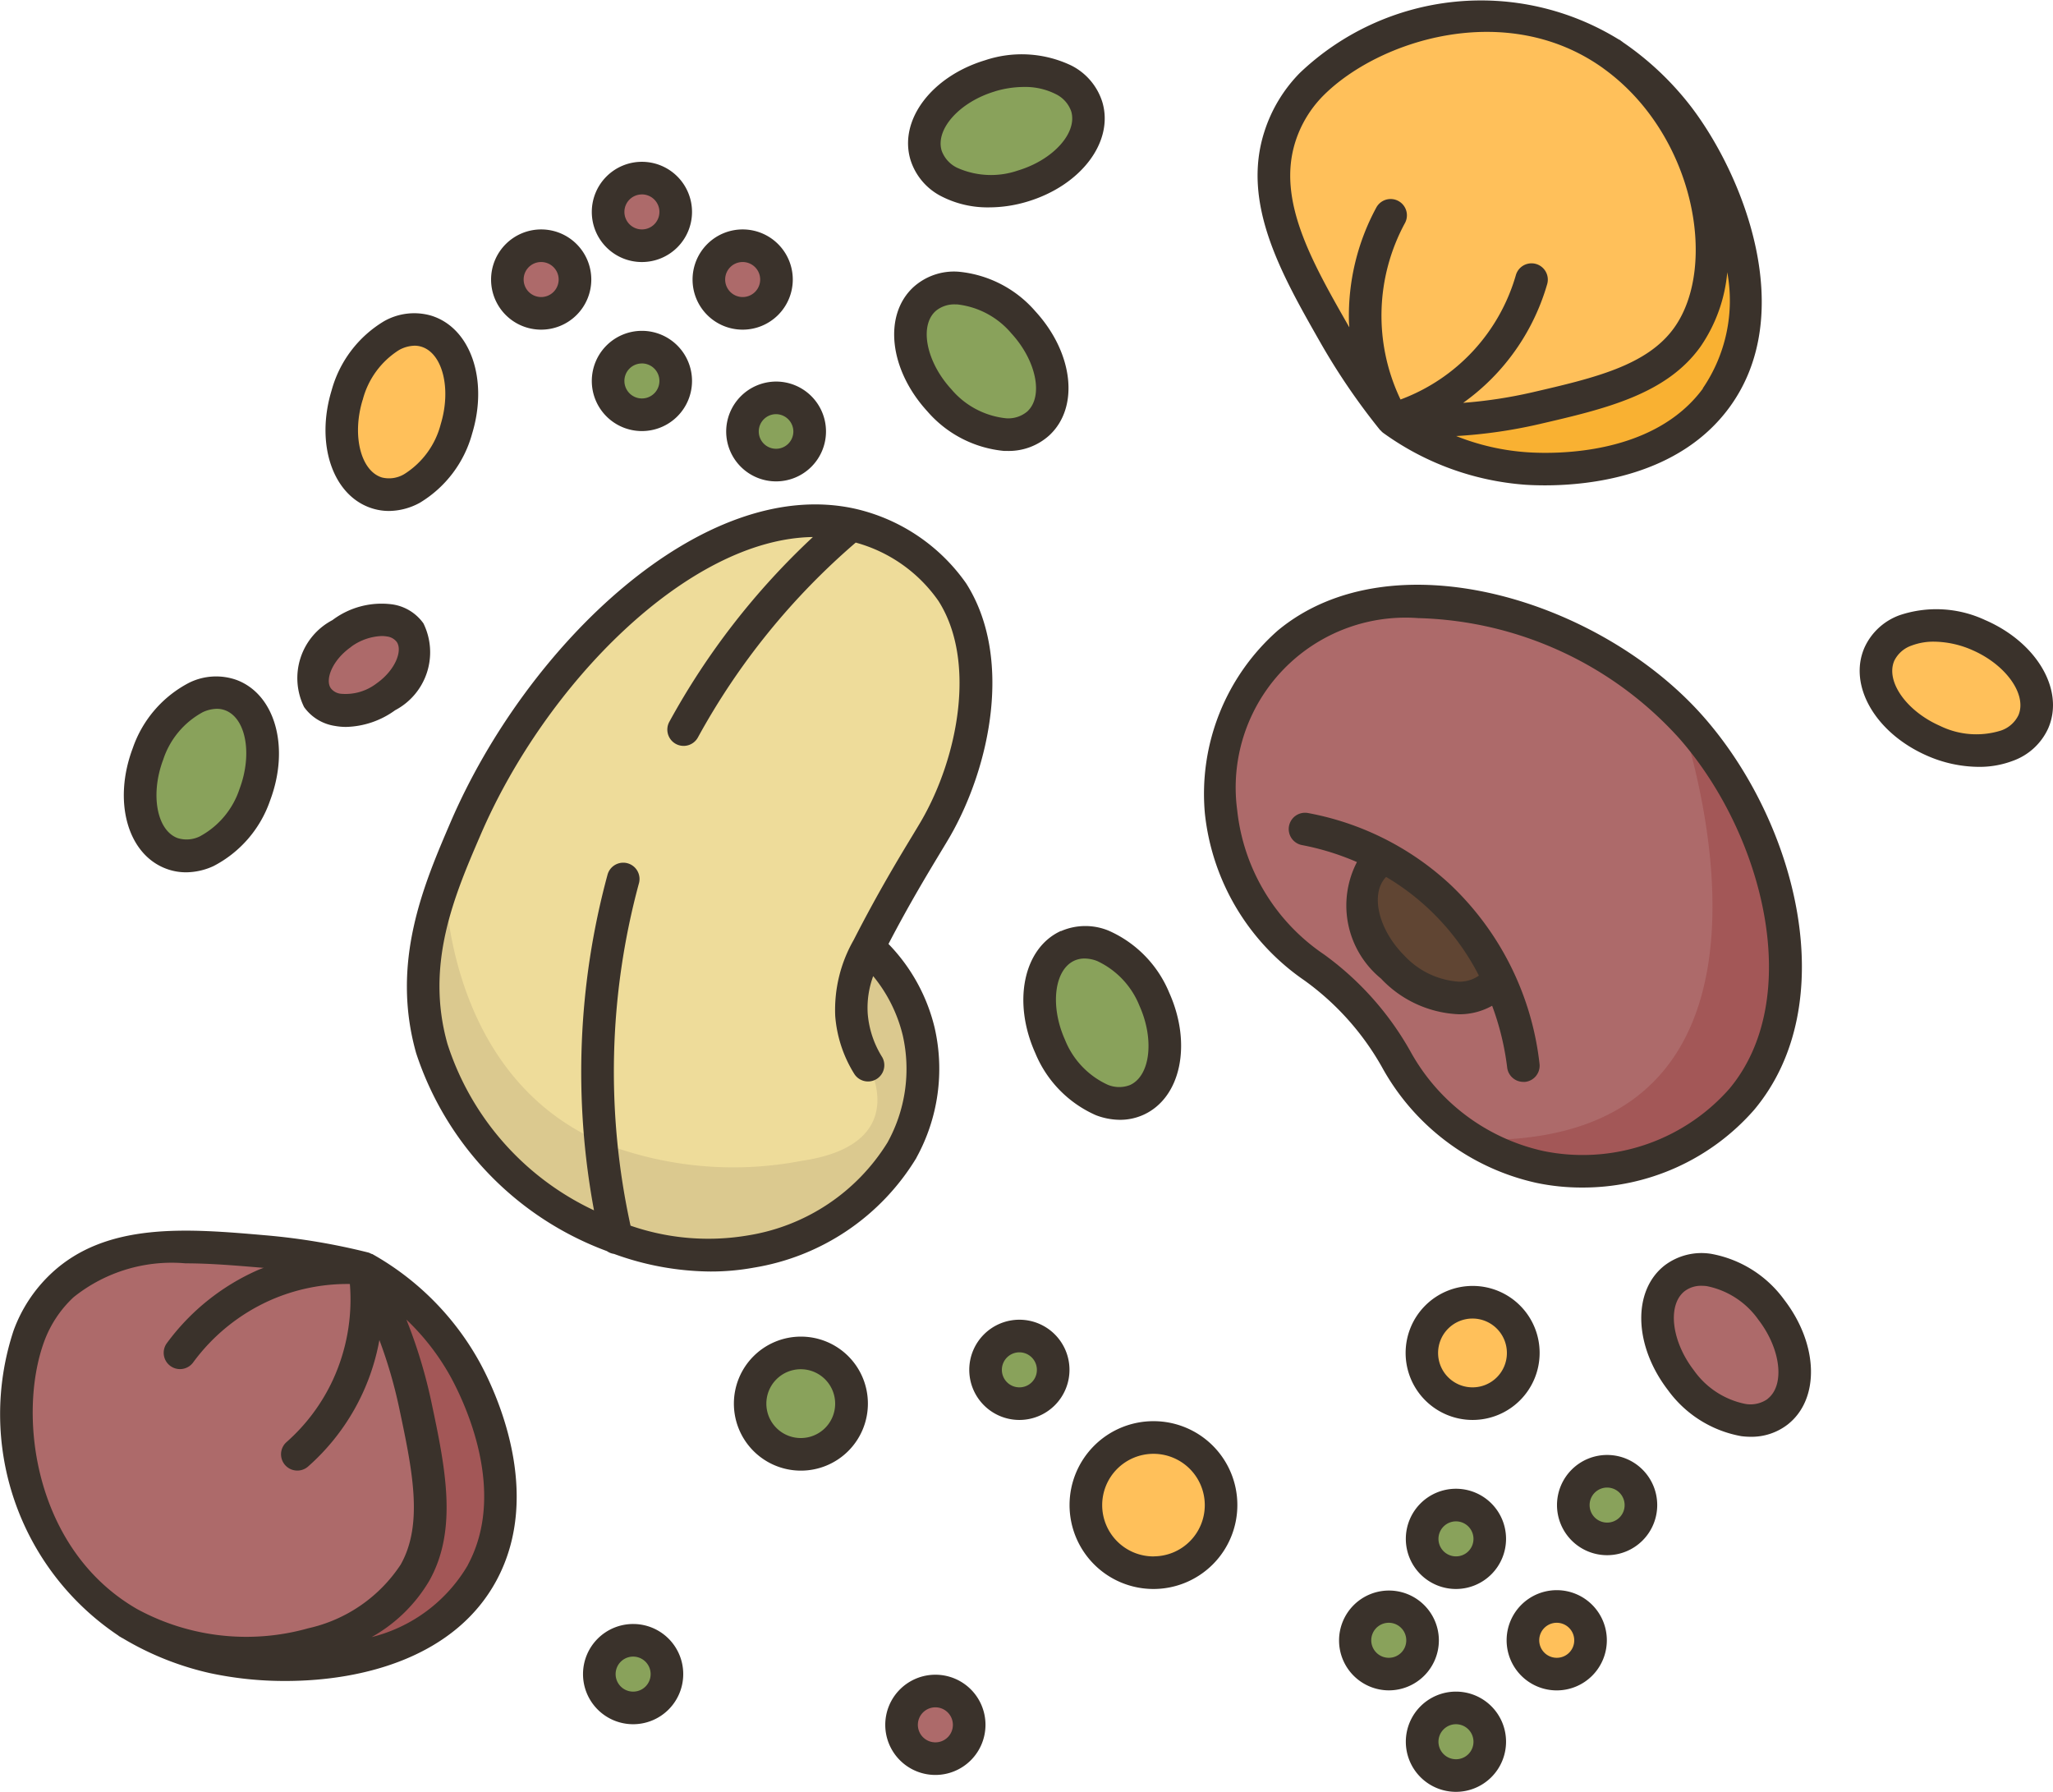 <svg xmlns="http://www.w3.org/2000/svg" width="60.514" height="52.811" viewBox="0 0 60.514 52.811">
  <g id="sementes" transform="translate(0.001 0)">
    <g id="XMLID_91_" transform="translate(0.48 0.461)">
      <g id="Grupo_30270" data-name="Grupo 30270" transform="translate(0 0)">
        <g id="Grupo_30242" data-name="Grupo 30242" transform="translate(11.993 14.885)">
          <path id="Caminho_128095" data-name="Caminho 128095" d="M38.6,32.069c-4.231-.941-9.288,4.082-11.387,8.971-.764,1.782-1.7,3.962-.989,6.474a8.8,8.8,0,0,0,5.446,5.576v0a7.578,7.578,0,0,0,3.957.4,6.393,6.393,0,0,0,4.457-2.987,5.025,5.025,0,0,0,.495-3.487A4.906,4.906,0,0,0,39.1,44.527c.893-1.758,1.686-2.978,1.979-3.487,1.081-1.868,1.782-4.956.495-6.978A5.016,5.016,0,0,0,38.6,32.069Z" transform="translate(-25.972 -31.954)" fill="#ad6a6a"/>
        </g>
        <g id="Grupo_30243" data-name="Grupo 30243" transform="translate(48.38 36.955)">
          <path id="Caminho_128096" data-name="Caminho 128096" d="M102.237,78.165c-.735.576-.648,1.921.187,3.006s2.113,1.5,2.848.932.653-1.921-.187-3.006S102.977,77.593,102.237,78.165Z" transform="translate(-101.737 -77.908)" fill="#ad6a6a"/>
        </g>
        <g id="Grupo_30244" data-name="Grupo 30244" transform="translate(8.729 17.805)">
          <path id="Caminho_128097" data-name="Caminho 128097" d="M21.338,40.305c.749-.528,1.071-1.374.716-1.892s-1.263-.5-2.017.024-1.071,1.378-.716,1.892S20.584,40.838,21.338,40.305Z" transform="translate(-19.177 -38.034)" fill="#ad6a6a"/>
        </g>
        <g id="Grupo_30245" data-name="Grupo 30245" transform="translate(17.442 4.789)">
          <path id="Caminho_128098" data-name="Caminho 128098" d="M38.312,12.926a1,1,0,1,0-.994-1A1,1,0,0,0,38.312,12.926Z" transform="translate(-37.318 -10.933)" fill="#ad6a6a"/>
        </g>
        <g id="Grupo_30246" data-name="Grupo 30246" transform="translate(14.474 6.782)">
          <path id="Caminho_128099" data-name="Caminho 128099" d="M32.127,17.076a1,1,0,1,0-.989-1A.993.993,0,0,0,32.127,17.076Z" transform="translate(-31.138 -15.083)" fill="#ad6a6a"/>
        </g>
        <g id="Grupo_30247" data-name="Grupo 30247" transform="translate(20.414 6.782)">
          <path id="Caminho_128100" data-name="Caminho 128100" d="M44.5,17.076a1,1,0,1,0-.989-1A.993.993,0,0,0,44.5,17.076Z" transform="translate(-43.508 -15.083)" fill="#ad6a6a"/>
        </g>
        <g id="Grupo_30248" data-name="Grupo 30248" transform="translate(17.442 9.769)">
          <path id="Caminho_128101" data-name="Caminho 128101" d="M38.312,23.3a1,1,0,1,0-.994-.994A1,1,0,0,0,38.312,23.3Z" transform="translate(-37.318 -21.303)" fill="#ad6a6a"/>
        </g>
        <g id="Grupo_30249" data-name="Grupo 30249" transform="translate(21.404 11.263)">
          <path id="Caminho_128102" data-name="Caminho 128102" d="M45.568,25.412a.989.989,0,1,0,.989-1A.989.989,0,0,0,45.568,25.412Z" transform="translate(-45.568 -24.413)" fill="#ad6a6a"/>
        </g>
        <g id="Grupo_30250" data-name="Grupo 30250" transform="translate(17.197 47.883)">
          <path id="Caminho_128103" data-name="Caminho 128103" d="M37.8,100.663a1,1,0,1,0,.989,1A.993.993,0,0,0,37.8,100.663Z" transform="translate(-36.808 -100.663)" fill="#ad6a6a"/>
        </g>
        <g id="Grupo_30251" data-name="Grupo 30251" transform="translate(28.579 38.916)">
          <path id="Caminho_128104" data-name="Caminho 128104" d="M61.5,81.993a1,1,0,1,0,.989.994A1,1,0,0,0,61.5,81.993Z" transform="translate(-60.508 -81.993)" fill="#ad6a6a"/>
        </g>
        <g id="Grupo_30252" data-name="Grupo 30252" transform="translate(41.45 49.876)">
          <path id="Caminho_128105" data-name="Caminho 128105" d="M88.3,104.813a1,1,0,1,0,.989,1A.993.993,0,0,0,88.3,104.813Z" transform="translate(-87.308 -104.813)" fill="#ad6a6a"/>
        </g>
        <g id="Grupo_30253" data-name="Grupo 30253" transform="translate(45.907 42.903)">
          <path id="Caminho_128106" data-name="Caminho 128106" d="M97.577,90.293a1,1,0,1,0,.989.994A.992.992,0,0,0,97.577,90.293Z" transform="translate(-96.588 -90.293)" fill="#ad6a6a"/>
        </g>
        <g id="Grupo_30254" data-name="Grupo 30254" transform="translate(41.45 43.897)">
          <path id="Caminho_128107" data-name="Caminho 128107" d="M88.3,92.363a1,1,0,1,0,.989,1A.993.993,0,0,0,88.3,92.363Z" transform="translate(-87.308 -92.363)" fill="#ad6a6a"/>
        </g>
        <g id="Grupo_30255" data-name="Grupo 30255" transform="translate(39.471 46.889)">
          <path id="Caminho_128108" data-name="Caminho 128108" d="M84.177,98.593a1,1,0,1,0,.989.994A.992.992,0,0,0,84.177,98.593Z" transform="translate(-83.188 -98.593)" fill="#ad6a6a"/>
        </g>
        <g id="Grupo_30256" data-name="Grupo 30256" transform="translate(21.649 39.416)">
          <path id="Caminho_128109" data-name="Caminho 128109" d="M47.567,83.033a1.494,1.494,0,1,0,1.484,1.494A1.491,1.491,0,0,0,47.567,83.033Z" transform="translate(-46.078 -83.033)" fill="#ad6a6a"/>
        </g>
        <g id="Grupo_30257" data-name="Grupo 30257" transform="translate(30.164 27.309)">
          <path id="Caminho_128110" data-name="Caminho 128110" d="M66.671,62.468c.85-.384,1.081-1.715.519-2.968s-1.71-1.955-2.555-1.57-1.081,1.715-.519,2.968S65.821,62.852,66.671,62.468Z" transform="translate(-63.809 -57.824)" fill="#ad6a6a"/>
        </g>
        <g id="Grupo_30258" data-name="Grupo 30258" transform="translate(3.652 19.951)">
          <path id="Caminho_128111" data-name="Caminho 128111" d="M9.533,47.244c.869.331,1.964-.447,2.449-1.734s.168-2.6-.7-2.93-1.969.447-2.449,1.734S8.664,46.912,9.533,47.244Z" transform="translate(-8.604 -42.504)" fill="#ad6a6a"/>
        </g>
        <g id="Grupo_30259" data-name="Grupo 30259" transform="translate(26.357 8.026)">
          <path id="Caminho_128112" data-name="Caminho 128112" d="M59.646,21.664c.687-.634.49-1.969-.442-2.978S56.971,17.371,56.289,18s-.485,1.969.442,2.982S58.964,22.3,59.646,21.664Z" transform="translate(-55.883 -17.673)" fill="#ad6a6a"/>
        </g>
        <g id="Grupo_30260" data-name="Grupo 30260" transform="translate(26.763 1.622)">
          <path id="Caminho_128113" data-name="Caminho 128113" d="M59.633,7.736C60.94,7.343,61.785,6.3,61.521,5.4s-1.546-1.3-2.858-.908-2.152,1.441-1.887,2.339,1.546,1.3,2.858.908Z" transform="translate(-56.727 -4.339)" fill="#ad6a6a"/>
        </g>
        <g id="Grupo_30261" data-name="Grupo 30261" transform="translate(9.598 9.249)">
          <path id="Caminho_128114" data-name="Caminho 128114" d="M22.029,25.038c.888.274,1.935-.576,2.334-1.892s0-2.6-.888-2.877-1.935.576-2.334,1.892S21.141,24.764,22.029,25.038Z" transform="translate(-20.986 -20.219)" fill="#ad6a6a"/>
        </g>
        <g id="Grupo_30262" data-name="Grupo 30262" transform="translate(54.817 17.969)">
          <path id="Caminho_128115" data-name="Caminho 128115" d="M118.184,38.668c-1.253-.547-2.574-.3-2.944.557s.341,2,1.594,2.55,2.569.3,2.939-.557S119.433,39.22,118.184,38.668Z" transform="translate(-115.141 -38.376)" fill="#ad6a6a"/>
        </g>
        <g id="Grupo_30263" data-name="Grupo 30263" transform="translate(44.423 46.889)">
          <path id="Caminho_128116" data-name="Caminho 128116" d="M94.487,98.593a1,1,0,1,0,.989.994A.992.992,0,0,0,94.487,98.593Z" transform="translate(-93.498 -98.593)" fill="#ad6a6a"/>
        </g>
        <g id="Grupo_30264" data-name="Grupo 30264" transform="translate(26.106 49.377)">
          <path id="Caminho_128117" data-name="Caminho 128117" d="M56.347,103.773a1,1,0,1,0,.989,1A.993.993,0,0,0,56.347,103.773Z" transform="translate(-55.358 -103.773)" fill="#ad6a6a"/>
        </g>
        <g id="Grupo_30265" data-name="Grupo 30265" transform="translate(31.552 41.904)">
          <ellipse id="Elipse_912" data-name="Elipse 912" cx="1.979" cy="1.993" rx="1.979" ry="1.993" fill="#ad6a6a"/>
        </g>
        <g id="Grupo_30266" data-name="Grupo 30266" transform="translate(41.45 37.918)">
          <path id="Caminho_128118" data-name="Caminho 128118" d="M88.792,79.913a1.5,1.5,0,1,0,1.489,1.5A1.494,1.494,0,0,0,88.792,79.913Z" transform="translate(-87.308 -79.913)" fill="#ad6a6a"/>
        </g>
        <g id="Grupo_30267" data-name="Grupo 30267" transform="translate(37.07)">
          <path id="Caminho_128119" data-name="Caminho 128119" d="M81.68,12.863a7.658,7.658,0,0,0,3.948,1.446c.8.053,3.967.13,5.59-2.075,1.883-2.55.36-6.354-1.1-8.275a8.471,8.471,0,0,0-1.94-1.839c-.024-.014-.048-.029-.067-.043-2.944-2.056-6.935-.985-8.818.912a3.849,3.849,0,0,0-.927,1.537c-.62,1.926.495,3.881,1.609,5.84A19.144,19.144,0,0,0,81.68,12.863Z" transform="translate(-78.188 -0.961)" fill="#ad6a6a"/>
        </g>
        <g id="Grupo_30268" data-name="Grupo 30268" transform="translate(0 36.293)">
          <path id="Caminho_128120" data-name="Caminho 128120" d="M11.268,77.161a18.847,18.847,0,0,0-2.968-.5c-2.238-.187-4.471-.379-5.941,1a3.84,3.84,0,0,0-.989,1.494c-.922,2.536-.178,6.671,2.968,8.467a8.275,8.275,0,0,0,2.473,1c2.353.519,6.416.3,7.919-2.493,1.3-2.411-.106-5.273-.495-5.979A7.735,7.735,0,0,0,11.268,77.161Z" transform="translate(-1.001 -76.53)" fill="#ad6a6a"/>
        </g>
        <g id="Grupo_30269" data-name="Grupo 30269" transform="translate(35.486 17.256)">
          <path id="Caminho_128121" data-name="Caminho 128121" d="M84.322,53.567a6.229,6.229,0,0,0,5.936-1.988c2.512-3,1-8.136-1.484-10.964-3.021-3.434-8.846-5-11.877-2.488a5.911,5.911,0,0,0-1.983,4.98,6.38,6.38,0,0,0,2.733,4.572,8.339,8.339,0,0,1,2.43,2.713A6.408,6.408,0,0,0,84.322,53.567Z" transform="translate(-74.891 -36.892)" fill="#ad6a6a"/>
        </g>
      </g>
      <g id="Grupo_30294" data-name="Grupo 30294" transform="translate(3.336)">
        <g id="Grupo_30271" data-name="Grupo 30271" transform="translate(36.315 24.811)">
          <path id="Caminho_128122" data-name="Caminho 128122" d="M87.6,56.191v0c-.053.062-.1.12-.154.178-.677.682-2.007.447-2.973-.528s-1.205-2.315-.528-2.992a1.194,1.194,0,0,1,.312-.231A7.808,7.808,0,0,1,87.6,56.191Z" transform="translate(-83.563 -52.623)" fill="#604533"/>
        </g>
        <g id="Grupo_30272" data-name="Grupo 30272" transform="translate(8.656 14.885)">
          <path id="Caminho_128123" data-name="Caminho 128123" d="M31.671,53.09a8.8,8.8,0,0,1-5.446-5.576c-.711-2.512.226-4.692.989-6.474,2.1-4.889,7.156-9.913,11.387-8.971a5.016,5.016,0,0,1,2.968,1.993c1.287,2.022.586,5.11-.495,6.978-.293.509-1.085,1.729-1.979,3.487a4.906,4.906,0,0,1,1.484,2.493,5.024,5.024,0,0,1-.495,3.487,6.393,6.393,0,0,1-4.457,2.987,7.578,7.578,0,0,1-3.957-.4Z" transform="translate(-25.972 -31.954)" fill="#eedc9a"/>
        </g>
        <g id="Grupo_30273" data-name="Grupo 30273" transform="translate(14.105 9.769)">
          <path id="Caminho_128124" data-name="Caminho 128124" d="M38.312,21.3a1,1,0,1,1-.994,1A1,1,0,0,1,38.312,21.3Z" transform="translate(-37.318 -21.303)" fill="#89a25b"/>
        </g>
        <g id="Grupo_30274" data-name="Grupo 30274" transform="translate(18.067 11.263)">
          <path id="Caminho_128125" data-name="Caminho 128125" d="M46.557,24.413a1,1,0,1,1-.989,1A.993.993,0,0,1,46.557,24.413Z" transform="translate(-45.568 -24.413)" fill="#89a25b"/>
        </g>
        <g id="Grupo_30275" data-name="Grupo 30275" transform="translate(13.86 47.883)">
          <path id="Caminho_128126" data-name="Caminho 128126" d="M37.8,100.663a1,1,0,1,1-.989,1A.993.993,0,0,1,37.8,100.663Z" transform="translate(-36.808 -100.663)" fill="#89a25b"/>
        </g>
        <g id="Grupo_30276" data-name="Grupo 30276" transform="translate(25.242 38.916)">
          <path id="Caminho_128127" data-name="Caminho 128127" d="M61.5,81.993a1,1,0,1,1-.994.994A1,1,0,0,1,61.5,81.993Z" transform="translate(-60.508 -81.993)" fill="#89a25b"/>
        </g>
        <g id="Grupo_30277" data-name="Grupo 30277" transform="translate(38.113 49.876)">
          <path id="Caminho_128128" data-name="Caminho 128128" d="M88.3,104.813a1,1,0,1,1-.989,1A.993.993,0,0,1,88.3,104.813Z" transform="translate(-87.308 -104.813)" fill="#89a25b"/>
        </g>
        <g id="Grupo_30278" data-name="Grupo 30278" transform="translate(42.57 42.903)">
          <path id="Caminho_128129" data-name="Caminho 128129" d="M97.577,90.293a1,1,0,1,1-.989.994A.992.992,0,0,1,97.577,90.293Z" transform="translate(-96.588 -90.293)" fill="#89a25b"/>
        </g>
        <g id="Grupo_30279" data-name="Grupo 30279" transform="translate(38.113 43.897)">
          <path id="Caminho_128130" data-name="Caminho 128130" d="M88.3,92.363a1,1,0,1,1-.989,1A.993.993,0,0,1,88.3,92.363Z" transform="translate(-87.308 -92.363)" fill="#89a25b"/>
        </g>
        <g id="Grupo_30280" data-name="Grupo 30280" transform="translate(36.135 46.889)">
          <path id="Caminho_128131" data-name="Caminho 128131" d="M84.177,98.593a1,1,0,1,1-.989.994A.992.992,0,0,1,84.177,98.593Z" transform="translate(-83.188 -98.593)" fill="#89a25b"/>
        </g>
        <g id="Grupo_30281" data-name="Grupo 30281" transform="translate(18.312 39.416)">
          <path id="Caminho_128132" data-name="Caminho 128132" d="M47.567,83.033a1.494,1.494,0,1,1-1.489,1.494A1.49,1.49,0,0,1,47.567,83.033Z" transform="translate(-46.078 -83.033)" fill="#89a25b"/>
        </g>
        <g id="Grupo_30282" data-name="Grupo 30282" transform="translate(26.828 27.309)">
          <path id="Caminho_128133" data-name="Caminho 128133" d="M67.189,59.5c.562,1.253.331,2.584-.519,2.968s-1.993-.317-2.555-1.57-.331-2.584.519-2.968S66.627,58.246,67.189,59.5Z" transform="translate(-63.809 -57.824)" fill="#89a25b"/>
        </g>
        <g id="Grupo_30283" data-name="Grupo 30283" transform="translate(0.315 19.951)">
          <path id="Caminho_128134" data-name="Caminho 128134" d="M11.281,42.58c.869.331,1.186,1.642.7,2.93s-1.58,2.065-2.449,1.734-1.186-1.642-.7-2.93S10.412,42.249,11.281,42.58Z" transform="translate(-8.604 -42.504)" fill="#89a25b"/>
        </g>
        <g id="Grupo_30284" data-name="Grupo 30284" transform="translate(23.021 8.026)">
          <path id="Caminho_128135" data-name="Caminho 128135" d="M59.2,18.687c.932,1.009,1.129,2.344.442,2.978s-1.988.331-2.915-.677S55.607,18.643,56.289,18s1.988-.331,2.915.682Z" transform="translate(-55.883 -17.673)" fill="#89a25b"/>
        </g>
        <g id="Grupo_30285" data-name="Grupo 30285" transform="translate(23.427 1.622)">
          <path id="Caminho_128136" data-name="Caminho 128136" d="M61.521,5.4c.264.9-.581,1.945-1.887,2.339s-2.589-.01-2.858-.908.581-1.945,1.887-2.339,2.589.01,2.858.908Z" transform="translate(-56.727 -4.339)" fill="#89a25b"/>
        </g>
        <g id="Grupo_30286" data-name="Grupo 30286" transform="translate(6.262 9.249)">
          <path id="Caminho_128137" data-name="Caminho 128137" d="M23.475,20.269c.888.274,1.287,1.561.888,2.877s-1.446,2.166-2.334,1.892-1.287-1.561-.888-2.877S22.581,20,23.475,20.269Z" transform="translate(-20.986 -20.219)" fill="#ffc05a"/>
        </g>
        <g id="Grupo_30287" data-name="Grupo 30287" transform="translate(51.48 17.969)">
          <path id="Caminho_128138" data-name="Caminho 128138" d="M118.184,38.668c1.249.552,1.964,1.7,1.59,2.55s-1.686,1.109-2.939.557-1.969-1.691-1.594-2.55S116.931,38.12,118.184,38.668Z" transform="translate(-115.141 -38.376)" fill="#ffc05a"/>
        </g>
        <g id="Grupo_30288" data-name="Grupo 30288" transform="translate(41.086 46.889)">
          <path id="Caminho_128139" data-name="Caminho 128139" d="M94.487,98.593a1,1,0,1,1-.989.994A.992.992,0,0,1,94.487,98.593Z" transform="translate(-93.498 -98.593)" fill="#ffc05a"/>
        </g>
        <g id="Grupo_30289" data-name="Grupo 30289" transform="translate(28.215 41.904)">
          <ellipse id="Elipse_913" data-name="Elipse 913" cx="1.979" cy="1.993" rx="1.979" ry="1.993" fill="#ffc05a"/>
        </g>
        <g id="Grupo_30290" data-name="Grupo 30290" transform="translate(38.113 37.918)">
          <path id="Caminho_128140" data-name="Caminho 128140" d="M88.792,79.913a1.5,1.5,0,1,1-1.484,1.5A1.5,1.5,0,0,1,88.792,79.913Z" transform="translate(-87.308 -79.913)" fill="#ffc05a"/>
        </g>
        <g id="Grupo_30291" data-name="Grupo 30291" transform="translate(37.225 1.158)">
          <path id="Caminho_128141" data-name="Caminho 128141" d="M94.16,11.682c1.5-2.118.581-6.306-2.2-8.309A8.471,8.471,0,0,1,93.9,5.212c1.46,1.921,2.982,5.725,1.1,8.275-1.623,2.2-4.793,2.128-5.59,2.075a7.658,7.658,0,0,1-3.948-1.446,14.326,14.326,0,0,0,4.217-.331C91.562,13.353,93.257,12.959,94.16,11.682Z" transform="translate(-85.458 -3.373)" fill="#f9b132"/>
        </g>
        <g id="Grupo_30292" data-name="Grupo 30292" transform="translate(33.734)">
          <path id="Caminho_128142" data-name="Caminho 128142" d="M85.9,12.531a14.326,14.326,0,0,1-4.217.331,19.144,19.144,0,0,1-1.7-2.5c-1.114-1.959-2.228-3.914-1.609-5.84a3.849,3.849,0,0,1,.927-1.537c1.883-1.9,5.874-2.968,8.818-.912.019.014.043.029.067.043,2.786,2,3.708,6.191,2.2,8.309-.9,1.277-2.6,1.671-4.486,2.1Z" transform="translate(-78.188 -0.961)" fill="#ffc05a"/>
        </g>
        <g id="Grupo_30293" data-name="Grupo 30293" transform="translate(0 36.923)">
          <path id="Caminho_128143" data-name="Caminho 128143" d="M7.948,88.3c2.978,1.7,7.141.768,8.414-1.494.768-1.364.4-3.078,0-4.98a14.44,14.44,0,0,0-1.484-3.986,7.735,7.735,0,0,1,2.968,2.987c.389.706,1.8,3.568.495,5.979-1.5,2.79-5.566,3.011-7.919,2.493a8.274,8.274,0,0,1-2.473-1Z" transform="translate(-7.948 -77.843)" fill="#a35757"/>
        </g>
      </g>
      <g id="Grupo_30298" data-name="Grupo 30298" transform="translate(11.993 20.614)">
        <g id="XMLID_92_" transform="translate(0)">
          <g id="Grupo_30297" data-name="Grupo 30297">
            <g id="Grupo_30295" data-name="Grupo 30295" transform="translate(0 4.841)">
              <path id="Caminho_128144" data-name="Caminho 128144" d="M40.58,58.458A4.906,4.906,0,0,0,39.1,55.966a3.653,3.653,0,0,0-.495,1.993,3.326,3.326,0,0,0,.495,1.494s1.321,2.329-1.983,2.81a10.632,10.632,0,0,1-5.907-.552c-4.654-2.036-4.591-7.747-4.591-7.747a7.828,7.828,0,0,0-.389,4.99,8.8,8.8,0,0,0,5.446,5.576v0a7.578,7.578,0,0,0,3.957.4,6.393,6.393,0,0,0,4.457-2.987,5.025,5.025,0,0,0,.495-3.487Z" transform="translate(-25.972 -53.963)" fill="#dbc98f"/>
            </g>
            <g id="Grupo_30296" data-name="Grupo 30296" transform="translate(30.941)">
              <path id="Caminho_128145" data-name="Caminho 128145" d="M98.317,55.212A6.229,6.229,0,0,1,92.381,57.2a6.061,6.061,0,0,1-1.983-.8c10.455.279,6.258-12.035,6.09-12.52.125.12.235.24.346.365C99.321,47.077,100.829,52.216,98.317,55.212Z" transform="translate(-90.398 -43.883)" fill="#a35757"/>
            </g>
          </g>
        </g>
      </g>
    </g>
    <g id="Grupo_30299" data-name="Grupo 30299" transform="translate(-0.001 0)">
      <path id="Caminho_128146" data-name="Caminho 128146" d="M39.99,50.209a5.43,5.43,0,0,0,.538-3.822,5.321,5.321,0,0,0-1.362-2.477c.624-1.2,1.186-2.123,1.533-2.7.112-.186.205-.338.272-.454,1.2-2.078,1.868-5.3.485-7.473a5.483,5.483,0,0,0-3.271-2.2c-4.479-1-9.685,4.019-11.931,9.247-.788,1.835-1.769,4.118-1.01,6.8a9.317,9.317,0,0,0,5.623,5.833.473.473,0,0,0,.208.082,8.445,8.445,0,0,0,2.847.519,7.023,7.023,0,0,0,1.275-.114,6.9,6.9,0,0,0,4.793-3.237Zm-8.428,2a21.218,21.218,0,0,1,.244-10.072.48.48,0,1,0-.925-.255,22.222,22.222,0,0,0-.395,9.879,8.192,8.192,0,0,1-4.318-4.9c-.665-2.351.2-4.372.97-6.156,1.92-4.469,6.133-8.737,9.8-8.789a21.653,21.653,0,0,0-4.232,5.446.48.48,0,0,0,.843.46A20.638,20.638,0,0,1,38.2,32.08a4.377,4.377,0,0,1,2.44,1.722c1.116,1.751.59,4.583-.506,6.476-.065.112-.154.258-.262.438-.383.632-1.023,1.689-1.725,3.063l-.01.019a4.142,4.142,0,0,0-.541,2.236,3.773,3.773,0,0,0,.565,1.711.48.48,0,0,0,.819-.5,2.834,2.834,0,0,1-.426-1.278,2.706,2.706,0,0,1,.161-1.109,4.366,4.366,0,0,1,.873,1.752,4.478,4.478,0,0,1-.452,3.153A5.935,5.935,0,0,1,35.023,52.5a7,7,0,0,1-3.462-.288Z" transform="translate(-12.977 -16.088)" fill="#3a322b"/>
      <path id="Caminho_128147" data-name="Caminho 128147" d="M10.985,76.224c-.014-.008-.031-.008-.045-.014a.452.452,0,0,0-.074-.034h0a19.191,19.191,0,0,0-3.047-.511c-2.3-.2-4.68-.4-6.308,1.124A4.338,4.338,0,0,0,.4,78.471,7.85,7.85,0,0,0,3.483,87.46c.007,0,.011.012.018.017l.06.034.018.012.044.023A8.732,8.732,0,0,0,6.188,88.57a10.489,10.489,0,0,0,2.226.231c2.329,0,5.015-.727,6.22-2.964,1.39-2.581-.029-5.579-.5-6.436a8.2,8.2,0,0,0-3.153-3.178ZM1.3,78.8a3.37,3.37,0,0,1,.866-1.308,4.623,4.623,0,0,1,3.3-1c.723,0,1.49.065,2.272.131l.034,0c-.062.025-.124.046-.187.074a6.661,6.661,0,0,0-2.668,2.148.48.48,0,1,0,.775.568A5.693,5.693,0,0,1,7.97,77.578a5.635,5.635,0,0,1,2.342-.477,5.66,5.66,0,0,1-.5,2.825,5.564,5.564,0,0,1-1.368,1.835.48.48,0,0,0,.638.718,6.517,6.517,0,0,0,2.1-3.727,13.993,13.993,0,0,1,.577,1.973c.391,1.845.73,3.439.05,4.647a4.408,4.408,0,0,1-2.723,1.876A6.74,6.74,0,0,1,4.074,86.7l-.033-.018C1.016,84.941.5,80.989,1.3,78.8Zm12.491,6.583a4.564,4.564,0,0,1-2.838,2.125,4.551,4.551,0,0,0,1.7-1.661c.856-1.524.465-3.366.051-5.317a14.907,14.907,0,0,0-.726-2.379,6.964,6.964,0,0,1,1.319,1.714C13.7,80.611,14.95,83.226,13.789,85.381Z" transform="translate(0.001 -39.257)" fill="#3a322b"/>
      <path id="Caminho_128148" data-name="Caminho 128148" d="M80.785,12.665c.008.009.019.013.027.022a.5.5,0,0,0,.066.065h0a8.163,8.163,0,0,0,4.195,1.535c.146.01.344.018.583.018,1.346,0,3.952-.282,5.429-2.288,2.028-2.754.448-6.8-1.108-8.853a8.787,8.787,0,0,0-2.02-1.916c-.009-.007-.017-.014-.026-.021l-.018-.012c-.019-.013-.036-.027-.055-.04s-.015,0-.023-.009a7.743,7.743,0,0,0-9.406.984,4.35,4.35,0,0,0-1.043,1.727C76.7,6,77.891,8.088,79.038,10.1a19.438,19.438,0,0,0,1.747,2.562Zm9.527-1.215c-1.448,1.968-4.329,1.936-5.174,1.88a6.9,6.9,0,0,1-2.1-.478,14.7,14.7,0,0,0,2.442-.35c1.933-.448,3.759-.87,4.77-2.3a4.585,4.585,0,0,0,.779-2.177,4.591,4.591,0,0,1-.722,3.421ZM78.3,4.172a3.386,3.386,0,0,1,.811-1.343c1.635-1.65,5.41-2.851,8.25-.825l.025.019c2.67,1.927,3.379,5.8,2.084,7.628-.8,1.128-2.377,1.493-4.2,1.915a13.7,13.7,0,0,1-2.026.307,6.451,6.451,0,0,0,1.217-1.127,6.527,6.527,0,0,0,1.259-2.37.48.48,0,0,0-.922-.269,5.547,5.547,0,0,1-3.4,3.668,5.722,5.722,0,0,1,.13-5.2.48.48,0,1,0-.844-.458,6.7,6.7,0,0,0-.807,3.339c0,.065.008.127.012.191l-.012-.019C78.78,7.708,77.748,5.9,78.3,4.172Z" transform="translate(-40.116 0)" fill="#3a322b"/>
      <path id="Caminho_128149" data-name="Caminho 128149" d="M83.705,53.517a6.486,6.486,0,0,0,1.323.135,6.706,6.706,0,0,0,5.083-2.29c2.622-3.128,1.267-8.45-1.492-11.586-3.043-3.46-9.186-5.327-12.546-2.544a6.415,6.415,0,0,0-2.152,5.395,6.839,6.839,0,0,0,2.93,4.918,7.936,7.936,0,0,1,2.291,2.56A6.891,6.891,0,0,0,83.705,53.517Zm-6.3-6.754a5.883,5.883,0,0,1-2.53-4.221,5.008,5.008,0,0,1,5.337-5.673A10.733,10.733,0,0,1,87.9,40.41c2.507,2.851,3.7,7.684,1.477,10.335A5.766,5.766,0,0,1,83.9,52.576a5.937,5.937,0,0,1-3.924-2.943,8.9,8.9,0,0,0-2.571-2.871Z" transform="translate(-38.406 -18.651)" fill="#3a322b"/>
      <path id="Caminho_128150" data-name="Caminho 128150" d="M84.112,55.814a1.962,1.962,0,0,0,.978-.251,7.968,7.968,0,0,1,.443,1.818.48.48,0,0,0,.476.426.424.424,0,0,0,.055,0,.48.48,0,0,0,.423-.531,8.588,8.588,0,0,0-2.624-5.279,8.4,8.4,0,0,0-4.2-2.114.48.48,0,1,0-.176.945,7.644,7.644,0,0,1,1.618.5,2.78,2.78,0,0,0,.708,3.433A3.34,3.34,0,0,0,84.112,55.814Zm-2.147-4.048A7.173,7.173,0,0,1,84.7,54.675a1,1,0,0,1-.586.179,2.418,2.418,0,0,1-1.618-.776C81.73,53.309,81.489,52.253,81.965,51.766Z" transform="translate(-41.108 -25.92)" fill="#3a322b"/>
      <path id="Caminho_128151" data-name="Caminho 128151" d="M68.157,87.216a2.473,2.473,0,1,0,2.46,2.473A2.469,2.469,0,0,0,68.157,87.216Zm0,3.986a1.512,1.512,0,1,1,1.5-1.512A1.508,1.508,0,0,1,68.157,91.2Z" transform="translate(-34.145 -45.329)" fill="#3a322b"/>
      <path id="Caminho_128152" data-name="Caminho 128152" d="M55.829,102.777a1.477,1.477,0,1,0,1.471,1.476A1.475,1.475,0,0,0,55.829,102.777Zm0,1.993a.516.516,0,1,1,.51-.516A.514.514,0,0,1,55.829,104.77Z" transform="translate(-28.252 -53.417)" fill="#3a322b"/>
      <path id="Caminho_128153" data-name="Caminho 128153" d="M37.278,99.664a1.477,1.477,0,1,0,1.471,1.476A1.475,1.475,0,0,0,37.278,99.664Zm0,1.993a.516.516,0,1,1,.51-.516A.514.514,0,0,1,37.278,101.657Z" transform="translate(-18.61 -51.799)" fill="#3a322b"/>
      <path id="Caminho_128154" data-name="Caminho 128154" d="M60.983,80.991a1.477,1.477,0,1,0,1.471,1.477A1.476,1.476,0,0,0,60.983,80.991Zm0,1.993a.516.516,0,1,1,.51-.516A.513.513,0,0,1,60.983,82.984Z" transform="translate(-30.93 -42.094)" fill="#3a322b"/>
      <path id="Caminho_128155" data-name="Caminho 128155" d="M85.127,99.066a1.471,1.471,0,1,0-1.471,1.476A1.475,1.475,0,0,0,85.127,99.066Zm-1.471.516a.516.516,0,1,1,.51-.516A.513.513,0,0,1,83.657,99.582Z" transform="translate(-42.715 -50.721)" fill="#3a322b"/>
      <path id="Caminho_128156" data-name="Caminho 128156" d="M93.964,97.589a1.477,1.477,0,1,0,1.471,1.477A1.476,1.476,0,0,0,93.964,97.589Zm0,1.993a.516.516,0,1,1,.51-.516A.513.513,0,0,1,93.964,99.582Z" transform="translate(-48.072 -50.721)" fill="#3a322b"/>
      <path id="Caminho_128157" data-name="Caminho 128157" d="M97.056,89.29a1.477,1.477,0,1,0,1.471,1.477A1.476,1.476,0,0,0,97.056,89.29Zm0,1.993a.516.516,0,1,1,.51-.516A.513.513,0,0,1,97.056,91.283Z" transform="translate(-49.679 -46.407)" fill="#3a322b"/>
      <path id="Caminho_128158" data-name="Caminho 128158" d="M87.78,91.365a1.477,1.477,0,1,0,1.47,1.476A1.475,1.475,0,0,0,87.78,91.365Zm0,1.993a.516.516,0,1,1,.51-.516A.514.514,0,0,1,87.78,93.358Z" transform="translate(-44.858 -47.486)" fill="#3a322b"/>
      <path id="Caminho_128159" data-name="Caminho 128159" d="M87.78,103.814a1.477,1.477,0,1,0,1.47,1.476A1.475,1.475,0,0,0,87.78,103.814Zm0,1.993a.516.516,0,1,1,.51-.516A.514.514,0,0,1,87.78,105.807Z" transform="translate(-44.858 -53.956)" fill="#3a322b"/>
      <path id="Caminho_128160" data-name="Caminho 128160" d="M37.793,12.885a1.477,1.477,0,1,0-1.471-1.476A1.475,1.475,0,0,0,37.793,12.885Zm0-1.993a.516.516,0,1,1-.51.516A.514.514,0,0,1,37.793,10.893Z" transform="translate(-18.878 -5.162)" fill="#3a322b"/>
      <path id="Caminho_128161" data-name="Caminho 128161" d="M37.793,23.259a1.477,1.477,0,1,0-1.471-1.477A1.476,1.476,0,0,0,37.793,23.259Zm0-1.993a.516.516,0,1,1-.51.516A.513.513,0,0,1,37.793,21.267Z" transform="translate(-18.878 -10.554)" fill="#3a322b"/>
      <path id="Caminho_128162" data-name="Caminho 128162" d="M44.568,24.894a1.471,1.471,0,1,0,1.471-1.477A1.475,1.475,0,0,0,44.568,24.894Zm1.98,0a.51.51,0,1,1-.51-.516A.514.514,0,0,1,46.548,24.894Z" transform="translate(-23.163 -12.171)" fill="#3a322b"/>
      <path id="Caminho_128163" data-name="Caminho 128163" d="M43.977,17.035a1.477,1.477,0,1,0-1.471-1.476A1.475,1.475,0,0,0,43.977,17.035Zm0-1.993a.516.516,0,1,1-.51.516A.514.514,0,0,1,43.977,15.042Z" transform="translate(-22.092 -7.319)" fill="#3a322b"/>
      <path id="Caminho_128164" data-name="Caminho 128164" d="M31.609,17.035a1.477,1.477,0,1,0-1.47-1.476A1.475,1.475,0,0,0,31.609,17.035Zm0-1.993a.516.516,0,1,1-.51.516A.514.514,0,0,1,31.609,15.042Z" transform="translate(-15.664 -7.319)" fill="#3a322b"/>
      <path id="Caminho_128165" data-name="Caminho 128165" d="M47.048,82.029A1.975,1.975,0,1,0,49.013,84,1.972,1.972,0,0,0,47.048,82.029Zm0,2.989a1.014,1.014,0,1,1,1-1.014A1.011,1.011,0,0,1,47.048,85.018Z" transform="translate(-23.431 -42.634)" fill="#3a322b"/>
      <path id="Caminho_128166" data-name="Caminho 128166" d="M88.275,78.917a1.975,1.975,0,1,0,1.965,1.974A1.972,1.972,0,0,0,88.275,78.917Zm0,2.989a1.014,1.014,0,1,1,1-1.014A1.011,1.011,0,0,1,88.275,81.906Z" transform="translate(-44.858 -41.016)" fill="#3a322b"/>
      <path id="Caminho_128167" data-name="Caminho 128167" d="M102.786,76.925a1.8,1.8,0,0,0-1.365.342c-.957.748-.912,2.364.1,3.679A3.417,3.417,0,0,0,103.68,82.3a2.285,2.285,0,0,0,.277.018,1.739,1.739,0,0,0,1.088-.36c.957-.748.912-2.364-.1-3.679A3.413,3.413,0,0,0,102.786,76.925Zm1.669,4.279a.874.874,0,0,1-.653.146,2.447,2.447,0,0,1-1.519-.99c-.664-.862-.788-1.932-.27-2.336a.8.8,0,0,1,.5-.156,1.145,1.145,0,0,1,.152.01,2.447,2.447,0,0,1,1.519.99C104.848,79.729,104.972,80.8,104.455,81.2Z" transform="translate(-52.354 -39.971)" fill="#3a322b"/>
      <path id="Caminho_128168" data-name="Caminho 128168" d="M63.914,56.969c-1.1.5-1.437,2.084-.756,3.6A3.425,3.425,0,0,0,64.945,62.4a2.015,2.015,0,0,0,.71.136,1.667,1.667,0,0,0,.694-.149c1.1-.5,1.436-2.084.756-3.6a3.425,3.425,0,0,0-1.787-1.827,1.8,1.8,0,0,0-1.4.013Zm1.064.885a2.464,2.464,0,0,1,1.251,1.322c.446.994.318,2.063-.277,2.334a.879.879,0,0,1-.667-.011,2.46,2.46,0,0,1-1.251-1.321c-.446-.994-.319-2.063.277-2.334a.719.719,0,0,1,.3-.062A1.056,1.056,0,0,1,64.978,57.854Z" transform="translate(-32.642 -29.531)" fill="#3a322b"/>
      <path id="Caminho_128169" data-name="Caminho 128169" d="M8.838,47.173a1.656,1.656,0,0,0,.593.109,1.959,1.959,0,0,0,.809-.183,3.43,3.43,0,0,0,1.67-1.935c.585-1.557.155-3.116-.98-3.548a1.8,1.8,0,0,0-1.4.075,3.428,3.428,0,0,0-1.67,1.935C7.274,45.183,7.7,46.741,8.838,47.173Zm-.08-3.21a2.462,2.462,0,0,1,1.166-1.4,1.023,1.023,0,0,1,.414-.1.692.692,0,0,1,.25.045c.612.233.805,1.291.422,2.312a2.463,2.463,0,0,1-1.166,1.4.88.88,0,0,1-.665.052C8.568,46.042,8.374,44.983,8.758,43.963Z" transform="translate(-3.948 -21.572)" fill="#3a322b"/>
      <path id="Caminho_128170" data-name="Caminho 128170" d="M58.12,21.957l.091,0a1.779,1.779,0,0,0,1.24-.461c.89-.827.708-2.433-.414-3.656a3.413,3.413,0,0,0-2.266-1.166,1.784,1.784,0,0,0-1.331.458c-.89.827-.707,2.433.414,3.657A3.411,3.411,0,0,0,58.12,21.957Zm-2.027-4.119a.854.854,0,0,1,.589-.2h.05a2.443,2.443,0,0,1,1.6.855c.735.8.95,1.856.469,2.3a.867.867,0,0,1-.639.2,2.44,2.44,0,0,1-1.6-.854c-.735-.8-.95-1.857-.469-2.3Z" transform="translate(-28.52 -8.666)" fill="#3a322b"/>
      <path id="Caminho_128171" data-name="Caminho 128171" d="M117.854,37.711a3.4,3.4,0,0,0-2.536-.153,1.81,1.81,0,0,0-1.04.959c-.485,1.117.325,2.514,1.841,3.181a3.84,3.84,0,0,0,1.526.331,2.773,2.773,0,0,0,1.011-.179,1.812,1.812,0,0,0,1.04-.959c.484-1.118-.325-2.515-1.842-3.181Zm.961,2.8a.889.889,0,0,1-.51.447,2.435,2.435,0,0,1-1.8-.137c-.992-.436-1.609-1.315-1.347-1.92a.891.891,0,0,1,.51-.447,1.827,1.827,0,0,1,.663-.115,2.873,2.873,0,0,1,1.137.253c.992.436,1.609,1.315,1.347,1.92Z" transform="translate(-59.322 -19.427)" fill="#3a322b"/>
      <path id="Caminho_128172" data-name="Caminho 128172" d="M56.715,7.524a2.976,2.976,0,0,0,1.4.324,3.915,3.915,0,0,0,1.131-.17c1.587-.478,2.557-1.768,2.209-2.935a1.812,1.812,0,0,0-.918-1.078,3.4,3.4,0,0,0-2.535-.154C56.42,3.989,55.45,5.278,55.8,6.446A1.814,1.814,0,0,0,56.715,7.524ZM58.284,4.43a2.993,2.993,0,0,1,.86-.131,1.994,1.994,0,0,1,.941.212.894.894,0,0,1,.453.507c.188.631-.529,1.429-1.566,1.742a2.436,2.436,0,0,1-1.8-.081.9.9,0,0,1-.454-.506c-.187-.632.53-1.43,1.567-1.742Z" transform="translate(-28.963 -1.736)" fill="#3a322b"/>
      <path id="Caminho_128173" data-name="Caminho 128173" d="M21.363,24.976a1.649,1.649,0,0,0,.487.073,1.925,1.925,0,0,0,.905-.24A3.431,3.431,0,0,0,24.3,22.768c.483-1.593-.048-3.12-1.208-3.476a1.8,1.8,0,0,0-1.392.166A3.433,3.433,0,0,0,20.156,21.5C19.673,23.093,20.2,24.62,21.363,24.976Zm-.289-3.2a2.465,2.465,0,0,1,1.074-1.472.992.992,0,0,1,.456-.126.685.685,0,0,1,.2.03c.625.192.887,1.235.571,2.279A2.464,2.464,0,0,1,22.3,23.962a.873.873,0,0,1-.659.1c-.625-.192-.887-1.235-.571-2.279Z" transform="translate(-10.383 -9.989)" fill="#3a322b"/>
      <path id="Caminho_128174" data-name="Caminho 128174" d="M19.321,40.642a1.841,1.841,0,0,0,.327.029,2.56,2.56,0,0,0,1.445-.492,1.93,1.93,0,0,0,.834-2.56,1.365,1.365,0,0,0-.911-.559,2.407,2.407,0,0,0-1.773.464,1.929,1.929,0,0,0-.834,2.561A1.365,1.365,0,0,0,19.321,40.642Zm.474-2.333a1.636,1.636,0,0,1,.9-.317.9.9,0,0,1,.155.013.426.426,0,0,1,.29.161c.178.256-.04.835-.6,1.227a1.5,1.5,0,0,1-1.051.3.426.426,0,0,1-.291-.161C19.02,39.28,19.238,38.7,19.8,38.309Z" transform="translate(-9.446 -19.246)" fill="#3a322b"/>
    </g>
  </g>
</svg>
